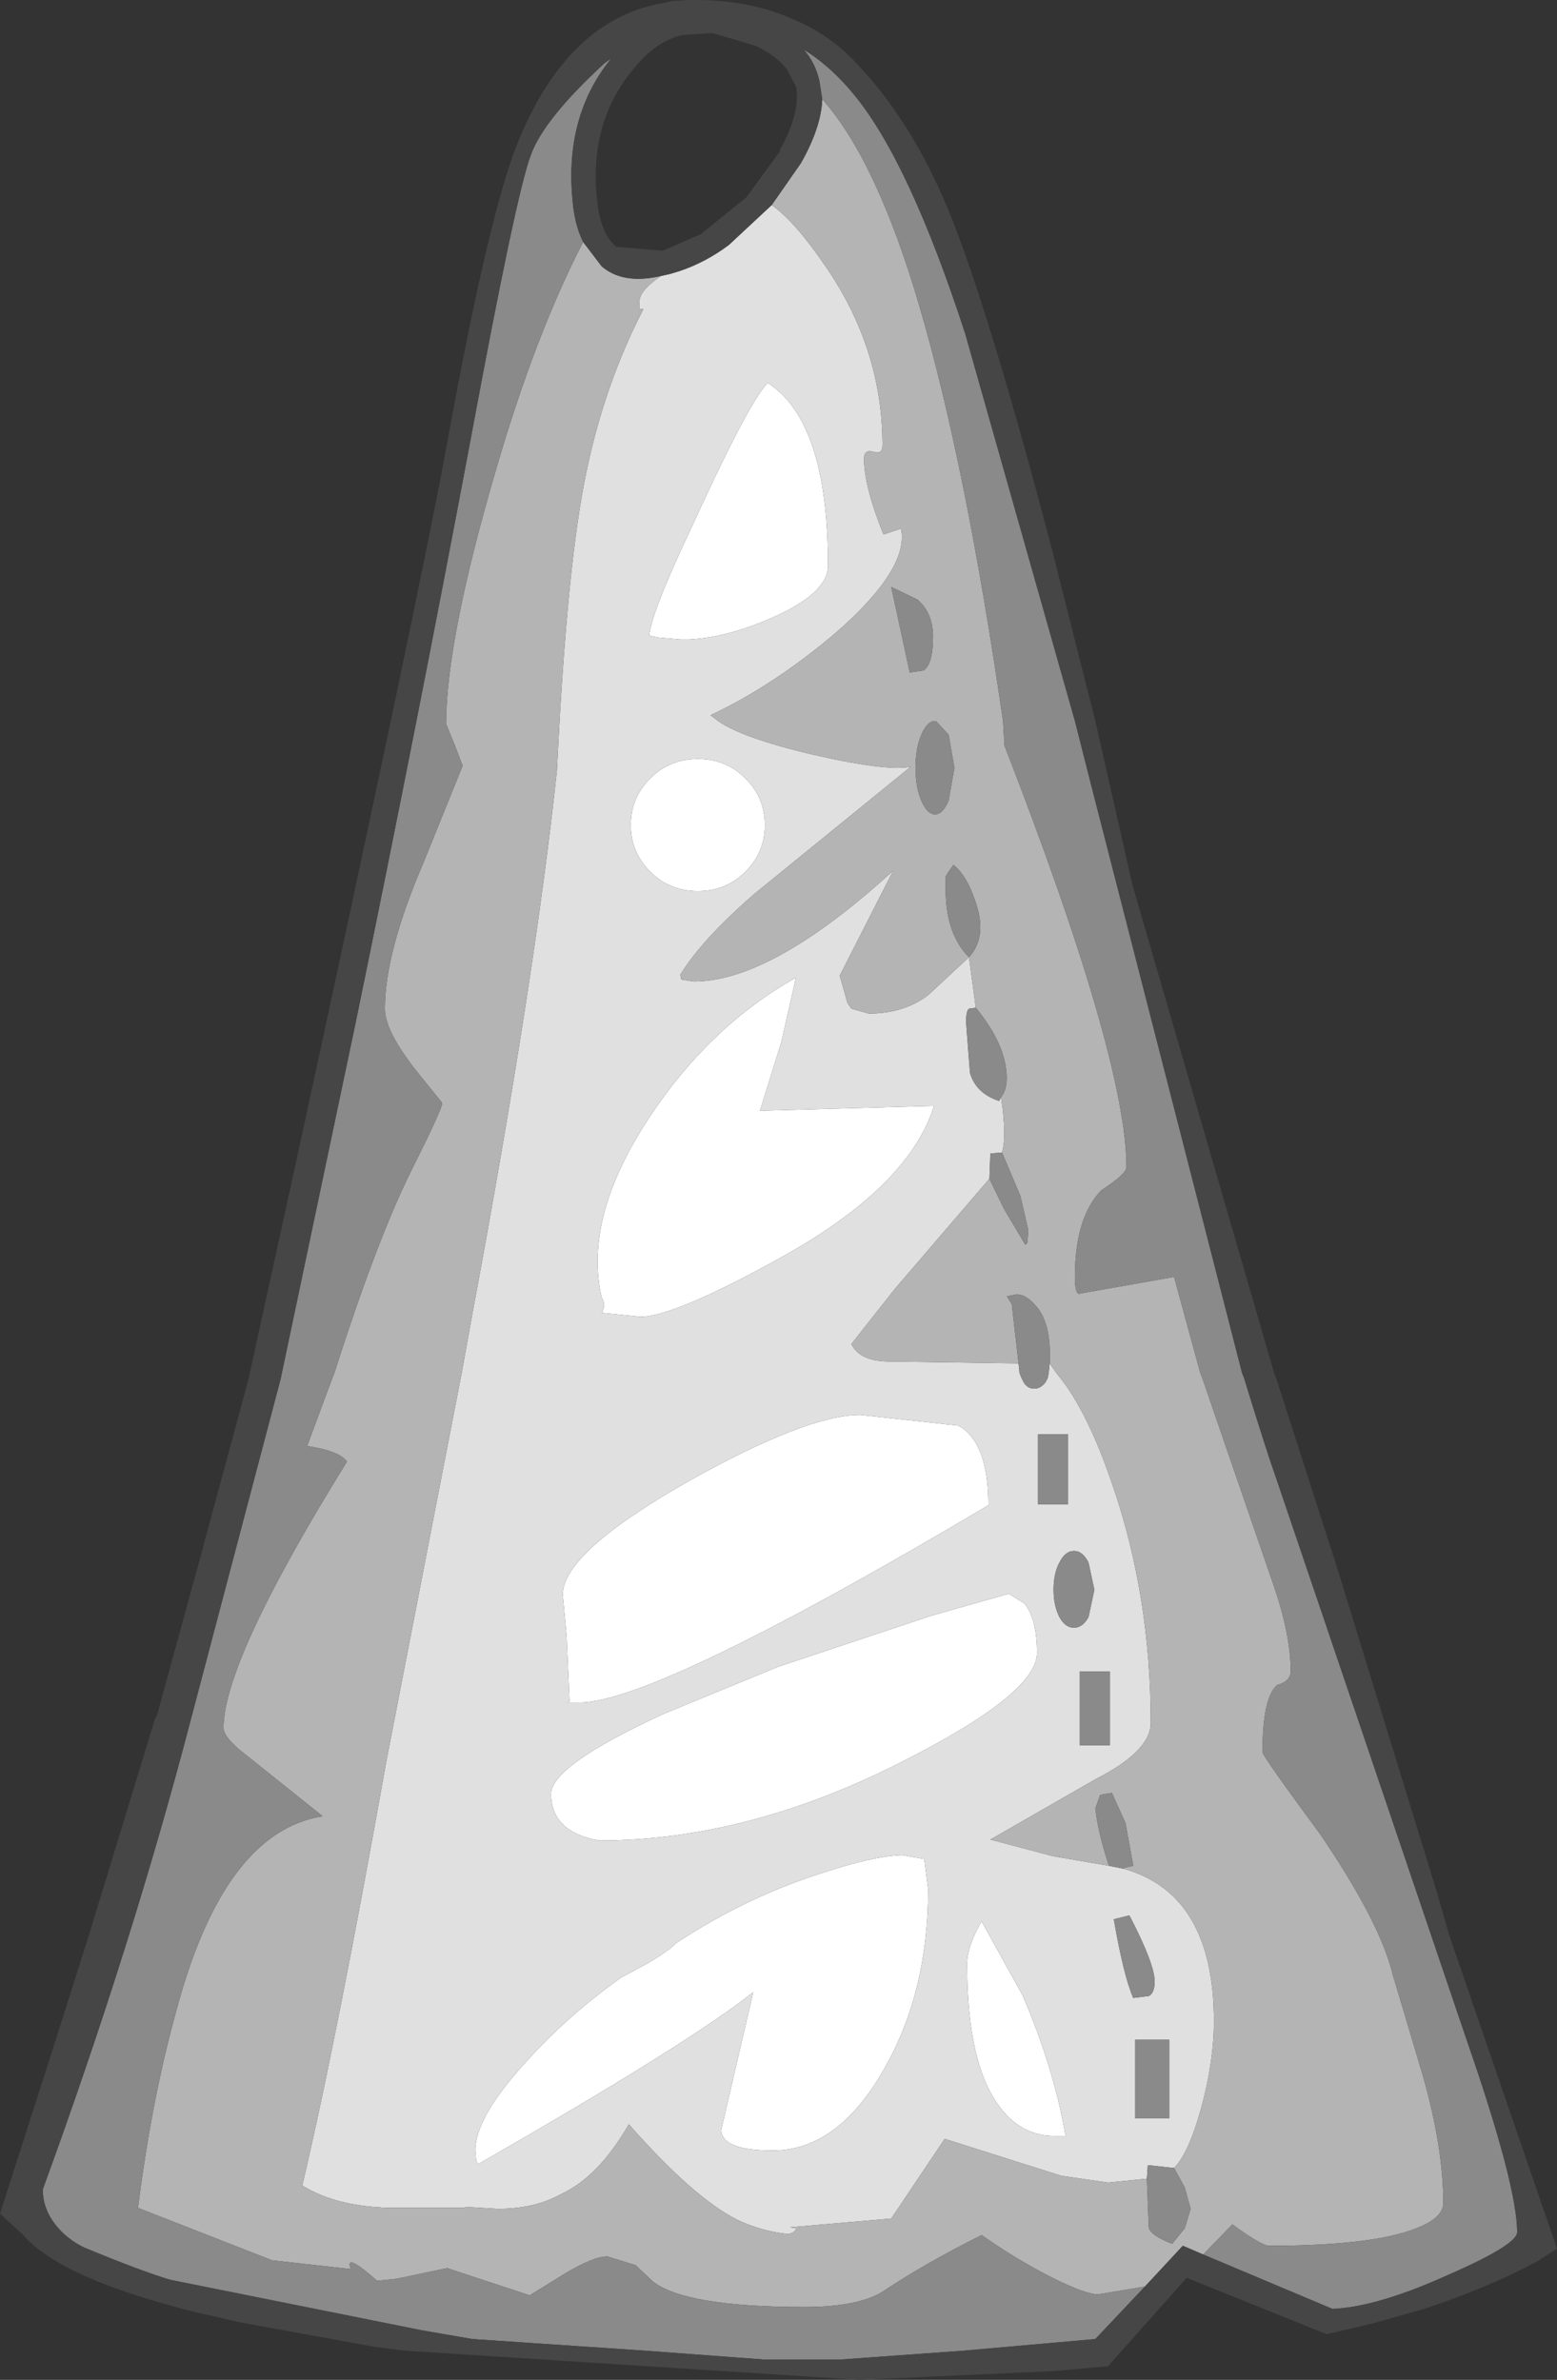 <?xml version="1.0" encoding="UTF-8" standalone="no"?>
<svg xmlns:ffdec="https://www.free-decompiler.com/flash" xmlns:xlink="http://www.w3.org/1999/xlink" ffdec:objectType="shape" height="122.45px" width="80.1px" xmlns="http://www.w3.org/2000/svg">
  <rect width="100%" height="100%" fill="#333333" stroke="none"/>
  <g transform="matrix(1.0, 0.0, 0.0, 1.0, 36.45, 135.85)">
    <path d="M6.15 -106.75 Q6.15 -105.35 3.35 -104.1 1.0 -103.05 -1.0 -102.95 L-1.45 -102.95 -2.6 -103.05 -3.05 -103.15 Q-2.95 -104.3 -1.0 -108.45 L-0.35 -109.85 Q2.15 -115.25 3.05 -116.15 6.15 -114.15 6.15 -106.75 M3.75 -82.25 L2.65 -78.7 11.6 -78.95 Q10.3 -74.75 3.55 -71.05 -1.8 -68.1 -3.5 -68.1 L-5.5 -68.3 Q-5.25 -68.7 -5.5 -69.1 -6.45 -73.2 -3.05 -78.35 0.05 -83.05 4.5 -85.55 L3.75 -82.25 M2.9 -93.4 Q2.9 -92.0 1.9 -91.0 0.9 -90.0 -0.55 -90.0 -2.0 -90.0 -3.0 -91.0 -4.0 -92.0 -4.0 -93.4 -4.0 -94.8 -3.0 -95.8 -2.0 -96.8 -0.55 -96.8 0.9 -96.8 1.9 -95.8 2.9 -94.8 2.9 -93.4 M15.45 -53.85 L16.25 -53.35 Q16.9 -52.55 16.9 -50.8 16.9 -48.7 9.85 -45.15 1.95 -41.15 -5.65 -41.15 -8.1 -41.6 -8.1 -43.55 -8.1 -45.0 -2.35 -47.65 L3.6 -50.1 11.4 -52.7 15.45 -53.85 M7.8 -63.05 L12.85 -62.5 Q14.4 -61.65 14.4 -58.4 -2.7 -48.25 -6.65 -48.25 L-7.25 -48.25 -7.15 -48.3 -7.3 -51.65 -7.5 -53.8 Q-7.5 -55.95 -1.1 -59.6 5.05 -63.05 7.8 -63.05 M11.3 -38.65 Q11.3 -33.25 8.95 -29.25 6.6 -25.2 3.3 -25.2 0.7 -25.2 0.65 -26.25 L2.3 -33.35 Q-0.95 -30.75 -11.85 -24.5 L-11.95 -24.65 -12.0 -25.2 Q-12.0 -26.9 -9.4 -29.75 -7.3 -32.1 -4.5 -34.1 L-3.1 -34.85 Q-1.95 -35.55 -1.7 -35.85 1.85 -38.2 5.75 -39.45 8.45 -40.35 9.95 -40.4 L11.1 -40.2 11.3 -38.65 M16.15 -33.2 Q17.75 -29.5 18.35 -26.05 L18.4 -25.95 17.8 -25.95 Q16.15 -25.95 15.05 -27.35 13.3 -29.55 13.3 -34.8 13.3 -35.7 14.05 -37.0 L14.1 -36.9 16.15 -33.2" fill="#ffffff" fill-rule="evenodd" stroke="none"/>
    <path d="M-2.45 -121.65 L-2.0 -121.75 -1.5 -121.9 Q-0.15 -122.35 1.05 -123.25 L3.25 -125.3 Q4.4 -124.5 5.95 -122.25 8.95 -117.95 8.95 -112.95 8.95 -112.45 8.5 -112.6 8.0 -112.75 8.0 -112.25 8.0 -110.85 9.0 -108.35 L9.9 -108.65 Q10.35 -106.6 6.5 -103.25 3.3 -100.55 0.1 -99.05 L0.5 -98.75 Q1.7 -97.9 5.25 -97.05 9.15 -96.15 10.4 -96.4 L2.35 -89.85 Q-0.35 -87.5 -1.45 -85.7 L-1.4 -85.45 -0.75 -85.35 Q3.25 -85.35 9.5 -91.05 L8.15 -88.4 6.75 -85.65 7.15 -84.25 7.35 -83.95 8.25 -83.7 Q10.05 -83.7 11.3 -84.65 L13.4 -86.6 13.75 -84.0 13.4 -83.95 Q13.25 -83.85 13.25 -83.25 L13.45 -80.65 Q13.75 -79.6 14.95 -79.2 L15.05 -79.4 Q15.35 -77.4 15.1 -76.55 L14.5 -76.5 14.45 -75.2 9.6 -69.55 7.35 -66.7 Q7.75 -65.85 9.15 -65.8 L15.95 -65.7 16.0 -65.2 16.1 -64.95 16.2 -64.75 Q16.4 -64.4 16.75 -64.4 17.1 -64.4 17.35 -64.75 L17.45 -64.95 17.5 -65.2 17.55 -65.7 17.9 -65.2 18.1 -64.95 Q19.55 -63.1 20.8 -59.4 22.75 -53.7 22.75 -47.2 22.75 -45.75 19.9 -44.3 L14.5 -41.2 17.7 -40.35 20.6 -39.85 21.35 -39.7 Q26.0 -38.4 26.0 -31.85 26.0 -29.8 25.35 -27.4 24.7 -25.05 23.95 -24.3 L22.6 -24.45 22.55 -23.75 20.55 -23.55 18.15 -23.9 12.15 -25.8 9.4 -21.7 4.2 -21.25 4.5 -21.2 Q4.5 -21.0 4.1 -20.9 2.7 -21.05 1.45 -21.65 -0.8 -22.8 -4.1 -26.55 -5.65 -23.85 -7.6 -22.95 -8.95 -22.2 -10.85 -22.2 L-12.5 -22.3 -12.55 -22.25 -16.05 -22.25 Q-19.05 -22.25 -20.9 -23.4 -19.1 -31.05 -16.6 -45.1 L-12.75 -64.95 -12.7 -65.2 -12.15 -68.25 Q-8.95 -85.4 -7.8 -96.2 -7.35 -105.45 -6.55 -110.15 -5.65 -115.5 -3.35 -119.95 L-3.55 -119.95 -3.55 -120.35 Q-3.55 -120.9 -2.45 -121.65 M6.15 -106.75 Q6.15 -114.15 3.05 -116.15 2.15 -115.25 -0.35 -109.85 L-1.0 -108.45 Q-2.95 -104.3 -3.05 -103.15 L-2.6 -103.05 -1.45 -102.95 -1.0 -102.95 Q1.0 -103.05 3.35 -104.1 6.15 -105.35 6.15 -106.75 M2.9 -93.4 Q2.9 -94.8 1.9 -95.8 0.9 -96.8 -0.55 -96.8 -2.0 -96.8 -3.0 -95.8 -4.0 -94.8 -4.0 -93.4 -4.0 -92.0 -3.0 -91.0 -2.0 -90.0 -0.55 -90.0 0.9 -90.0 1.9 -91.0 2.9 -92.0 2.9 -93.4 M3.75 -82.25 L4.5 -85.55 Q0.05 -83.05 -3.05 -78.35 -6.45 -73.2 -5.5 -69.1 -5.25 -68.7 -5.5 -68.3 L-3.5 -68.1 Q-1.8 -68.1 3.55 -71.05 10.3 -74.75 11.6 -78.95 L2.65 -78.7 3.75 -82.25 M18.5 -62.05 L16.95 -62.05 16.95 -58.45 18.5 -58.45 18.5 -62.05 M15.45 -53.85 L11.4 -52.7 3.6 -50.1 -2.35 -47.65 Q-8.1 -45.0 -8.1 -43.55 -8.1 -41.6 -5.65 -41.15 1.95 -41.15 9.85 -45.15 16.9 -48.7 16.9 -50.8 16.9 -52.55 16.25 -53.35 L15.45 -53.85 M19.85 -54.05 L19.55 -55.45 Q19.25 -56.05 18.8 -56.05 18.35 -56.05 18.05 -55.45 17.75 -54.9 17.75 -54.05 17.75 -53.25 18.05 -52.65 18.35 -52.1 18.8 -52.1 19.25 -52.1 19.55 -52.65 L19.85 -54.05 M7.8 -63.05 Q5.05 -63.05 -1.1 -59.6 -7.5 -55.95 -7.5 -53.8 L-7.3 -51.65 -7.15 -48.3 -7.25 -48.25 -6.65 -48.25 Q-2.7 -48.25 14.4 -58.4 14.4 -61.65 12.85 -62.5 L7.8 -63.05 M20.65 -49.85 L19.1 -49.85 19.1 -46.05 20.65 -46.05 20.65 -49.85 M23.7 -26.85 L23.7 -30.9 21.95 -30.9 21.95 -26.85 23.7 -26.85 M20.85 -37.1 Q21.35 -34.2 21.85 -33.05 L22.65 -33.15 Q22.95 -33.3 22.95 -33.9 22.95 -34.8 21.65 -37.3 L20.85 -37.1 M11.3 -38.65 L11.1 -40.2 9.95 -40.4 Q8.45 -40.35 5.75 -39.45 1.85 -38.2 -1.7 -35.85 -1.95 -35.55 -3.1 -34.85 L-4.5 -34.1 Q-7.3 -32.1 -9.4 -29.75 -12.0 -26.9 -12.0 -25.2 L-11.95 -24.65 -11.85 -24.5 Q-0.95 -30.75 2.3 -33.35 L0.65 -26.25 Q0.7 -25.2 3.3 -25.2 6.6 -25.2 8.95 -29.25 11.3 -33.25 11.3 -38.65 M16.15 -33.2 L14.1 -36.9 14.05 -37.0 Q13.3 -35.7 13.3 -34.8 13.3 -29.55 15.05 -27.35 16.15 -25.95 17.8 -25.95 L18.4 -25.95 18.35 -26.05 Q17.75 -29.5 16.15 -33.2" fill="#e0e0e0" fill-rule="evenodd" stroke="none"/>
    <path d="M25.45 -19.85 L24.4 -20.3 22.45 -18.2 20.05 -17.8 Q19.4 -17.8 17.7 -18.65 15.9 -19.55 14.05 -20.85 11.05 -19.35 8.9 -17.9 7.6 -17.15 4.95 -17.15 -1.15 -17.15 -2.85 -18.45 L-3.75 -19.3 -5.2 -19.75 Q-5.95 -19.75 -7.5 -18.8 L-9.2 -17.75 -13.45 -19.15 -16.05 -18.6 -17.05 -18.5 Q-18.75 -20.0 -18.4 -19.1 L-22.45 -19.55 -29.35 -22.25 Q-28.65 -27.85 -27.35 -32.5 -24.9 -41.6 -19.85 -42.4 L-23.85 -45.6 Q-24.95 -46.45 -24.95 -46.95 -24.95 -50.4 -18.6 -60.65 -19.0 -61.2 -20.65 -61.45 L-19.35 -64.95 -19.25 -65.2 Q-17.0 -72.25 -15.2 -75.8 -13.7 -78.8 -13.7 -79.1 L-15.15 -80.9 Q-16.65 -82.85 -16.65 -83.95 -16.65 -86.85 -14.65 -91.5 L-12.65 -96.45 -13.05 -97.5 -13.5 -98.6 Q-13.5 -102.95 -10.9 -111.8 -8.9 -118.65 -6.45 -123.4 L-5.5 -122.15 Q-4.4 -121.2 -2.45 -121.65 -3.55 -120.9 -3.55 -120.35 L-3.55 -119.95 -3.35 -119.95 Q-5.65 -115.5 -6.55 -110.15 -7.35 -105.45 -7.8 -96.2 -8.95 -85.4 -12.15 -68.25 L-12.7 -65.2 -12.75 -64.95 -16.6 -45.1 Q-19.1 -31.05 -20.9 -23.4 -19.05 -22.25 -16.05 -22.25 L-12.55 -22.25 -12.5 -22.3 -10.85 -22.2 Q-8.95 -22.2 -7.6 -22.95 -5.65 -23.85 -4.1 -26.55 -0.8 -22.8 1.45 -21.65 2.7 -21.05 4.1 -20.9 4.5 -21.0 4.5 -21.2 L4.2 -21.25 9.4 -21.7 12.15 -25.8 18.15 -23.9 20.55 -23.55 22.55 -23.75 22.65 -21.25 Q22.7 -20.85 23.85 -20.4 L24.5 -21.2 24.8 -22.2 24.5 -23.3 23.95 -24.3 Q24.7 -25.05 25.35 -27.4 26.0 -29.8 26.0 -31.85 26.0 -38.4 21.35 -39.7 L21.4 -39.75 21.85 -39.85 21.45 -42.05 20.75 -43.6 20.15 -43.5 19.9 -42.8 Q20.05 -41.5 20.6 -39.85 L17.7 -40.35 14.5 -41.2 19.9 -44.3 Q22.75 -45.75 22.75 -47.2 22.75 -53.7 20.8 -59.4 19.55 -63.1 18.1 -64.95 L17.9 -65.2 17.55 -65.7 Q17.65 -67.75 16.85 -68.65 16.35 -69.25 15.85 -69.25 L15.35 -69.15 15.6 -68.75 15.95 -65.7 9.15 -65.8 Q7.75 -65.85 7.35 -66.7 L9.6 -69.55 14.45 -75.2 15.2 -73.65 16.3 -71.8 16.4 -71.9 16.45 -72.55 16.05 -74.3 15.1 -76.55 Q15.35 -77.4 15.05 -79.4 15.45 -79.9 15.3 -80.9 15.1 -82.35 13.75 -84.0 L13.4 -86.6 11.3 -84.65 Q10.05 -83.7 8.25 -83.7 L7.35 -83.95 7.15 -84.25 6.75 -85.65 8.15 -88.4 9.5 -91.05 Q3.25 -85.35 -0.75 -85.35 L-1.4 -85.45 -1.45 -85.7 Q-0.35 -87.5 2.35 -89.85 L10.4 -96.4 Q9.15 -96.15 5.25 -97.05 1.7 -97.9 0.5 -98.75 L0.1 -99.05 Q3.3 -100.55 6.5 -103.25 10.35 -106.6 9.9 -108.65 L9.0 -108.35 Q8.0 -110.85 8.0 -112.25 8.0 -112.75 8.5 -112.6 8.95 -112.45 8.95 -112.95 8.95 -117.95 5.95 -122.25 4.4 -124.5 3.25 -125.3 L4.75 -127.45 Q5.8 -129.3 5.85 -130.75 8.65 -127.6 10.85 -120.1 13.25 -111.9 15.15 -98.75 L15.2 -97.85 15.2 -97.55 Q21.5 -81.35 21.5 -75.8 21.5 -75.45 20.2 -74.6 18.85 -73.2 18.85 -70.15 18.85 -69.15 19.15 -69.3 L23.95 -70.15 25.3 -65.2 25.4 -64.95 29.15 -54.05 Q29.95 -51.65 29.95 -49.85 29.95 -49.35 29.25 -49.15 28.5 -48.5 28.5 -45.7 28.5 -45.5 31.45 -41.5 34.55 -36.95 35.2 -34.25 L36.75 -29.05 Q37.8 -25.35 37.8 -22.5 37.8 -21.8 36.65 -21.3 34.45 -20.3 28.85 -20.3 28.45 -20.3 26.95 -21.4 L25.45 -19.85 M10.75 -105.0 L9.4 -105.65 10.35 -101.25 11.05 -101.35 Q11.55 -101.65 11.55 -103.1 11.55 -104.3 10.75 -105.0 M11.7 -98.75 L11.65 -98.75 Q11.25 -98.75 10.95 -98.05 10.65 -97.35 10.65 -96.35 10.65 -95.35 10.95 -94.65 11.25 -93.95 11.65 -93.95 12.05 -93.95 12.35 -94.65 L12.65 -96.35 12.35 -98.05 11.7 -98.75 M13.4 -86.6 Q14.35 -87.65 13.75 -89.4 13.3 -90.8 12.6 -91.35 L12.35 -91.0 12.2 -90.75 12.2 -90.1 Q12.2 -87.8 13.4 -86.6" fill="#b4b4b4" fill-rule="evenodd" stroke="none"/>
    <path d="M5.85 -130.75 L5.7 -131.7 Q5.5 -132.6 4.9 -133.3 6.35 -132.4 7.55 -130.9 10.35 -127.45 13.2 -118.7 L18.85 -98.75 19.7 -95.4 27.45 -65.2 27.55 -64.95 Q28.7 -61.2 29.2 -59.8 L39.0 -30.9 Q41.6 -23.4 41.6 -21.0 41.6 -20.35 38.05 -18.8 34.4 -17.15 32.1 -17.05 L25.45 -19.85 26.95 -21.4 Q28.45 -20.3 28.85 -20.3 34.45 -20.3 36.65 -21.3 37.8 -21.8 37.8 -22.5 37.8 -25.35 36.75 -29.05 L35.2 -34.25 Q34.55 -36.95 31.45 -41.5 28.5 -45.5 28.5 -45.7 28.5 -48.5 29.25 -49.15 29.95 -49.35 29.95 -49.85 29.95 -51.65 29.15 -54.05 L25.4 -64.95 25.3 -65.2 23.95 -70.15 19.15 -69.3 Q18.85 -69.15 18.85 -70.15 18.85 -73.2 20.2 -74.6 21.5 -75.45 21.5 -75.8 21.5 -81.35 15.2 -97.55 L15.2 -97.85 15.15 -98.75 Q13.25 -111.9 10.85 -120.1 8.65 -127.6 5.85 -130.75 M22.45 -18.2 L19.9 -15.5 13.1 -14.9 6.85 -14.45 2.8 -14.45 -3.25 -14.9 -12.15 -15.5 -14.75 -15.95 -27.7 -18.55 Q-29.2 -19.0 -32.1 -20.2 -33.05 -20.65 -33.65 -21.45 -34.25 -22.25 -34.25 -23.2 -29.65 -35.8 -26.6 -47.5 L-22.0 -64.95 -21.95 -65.2 -18.15 -83.25 Q-14.9 -99.05 -12.2 -113.45 -9.9 -125.85 -9.15 -127.85 -8.5 -129.7 -5.35 -132.6 L-5.0 -132.85 Q-7.4 -129.9 -7.0 -125.6 -6.9 -124.3 -6.45 -123.4 -8.9 -118.65 -10.9 -111.8 -13.5 -102.95 -13.5 -98.6 L-13.05 -97.5 -12.65 -96.45 -14.65 -91.5 Q-16.65 -86.85 -16.65 -83.95 -16.65 -82.85 -15.15 -80.9 L-13.7 -79.1 Q-13.7 -78.8 -15.2 -75.8 -17.0 -72.25 -19.25 -65.2 L-19.35 -64.95 -20.65 -61.45 Q-19.0 -61.2 -18.6 -60.65 -24.95 -50.4 -24.95 -46.95 -24.95 -46.45 -23.85 -45.6 L-19.85 -42.4 Q-24.9 -41.6 -27.35 -32.5 -28.65 -27.85 -29.35 -22.25 L-22.45 -19.55 -18.4 -19.1 Q-18.75 -20.0 -17.05 -18.5 L-16.05 -18.6 -13.45 -19.15 -9.2 -17.75 -7.5 -18.8 Q-5.95 -19.75 -5.2 -19.75 L-3.75 -19.3 -2.85 -18.45 Q-1.15 -17.15 4.95 -17.15 7.6 -17.15 8.9 -17.9 11.05 -19.35 14.05 -20.85 15.9 -19.55 17.7 -18.65 19.4 -17.8 20.05 -17.8 L22.45 -18.2 M11.7 -98.75 L12.35 -98.05 12.65 -96.35 12.35 -94.65 Q12.05 -93.95 11.65 -93.95 11.25 -93.95 10.95 -94.65 10.65 -95.35 10.65 -96.35 10.65 -97.35 10.95 -98.05 11.25 -98.75 11.65 -98.75 L11.7 -98.75 M10.75 -105.0 Q11.55 -104.3 11.55 -103.1 11.55 -101.65 11.05 -101.35 L10.35 -101.25 9.4 -105.65 10.75 -105.0 M13.4 -86.6 Q12.2 -87.8 12.2 -90.1 L12.2 -90.75 12.35 -91.0 12.6 -91.35 Q13.3 -90.8 13.75 -89.4 14.35 -87.65 13.4 -86.6 M15.05 -79.4 L14.95 -79.2 Q13.75 -79.6 13.45 -80.65 L13.25 -83.25 Q13.25 -83.85 13.4 -83.95 L13.75 -84.0 Q15.1 -82.35 15.3 -80.9 15.45 -79.9 15.05 -79.4 M15.1 -76.55 L16.05 -74.3 16.45 -72.55 16.4 -71.9 16.3 -71.8 15.2 -73.65 14.45 -75.2 14.5 -76.5 15.1 -76.55 M15.95 -65.7 L15.6 -68.75 15.35 -69.15 15.85 -69.25 Q16.35 -69.25 16.85 -68.65 17.65 -67.75 17.55 -65.7 L17.5 -65.2 17.45 -64.95 17.35 -64.75 Q17.1 -64.4 16.75 -64.4 16.4 -64.4 16.2 -64.75 L16.1 -64.95 16.0 -65.2 15.95 -65.7 M20.6 -39.85 Q20.05 -41.5 19.9 -42.8 L20.15 -43.5 20.75 -43.6 21.45 -42.05 21.85 -39.85 21.4 -39.75 21.35 -39.7 20.6 -39.85 M23.95 -24.3 L24.5 -23.3 24.8 -22.2 24.5 -21.2 23.85 -20.4 Q22.7 -20.85 22.65 -21.25 L22.55 -23.75 22.6 -24.45 23.95 -24.3 M18.5 -62.05 L18.5 -58.45 16.95 -58.45 16.95 -62.05 18.5 -62.05 M19.85 -54.05 L19.55 -52.65 Q19.25 -52.1 18.8 -52.1 18.35 -52.1 18.05 -52.65 17.75 -53.25 17.75 -54.05 17.75 -54.9 18.05 -55.45 18.35 -56.05 18.8 -56.05 19.25 -56.05 19.55 -55.45 L19.85 -54.05 M20.65 -49.85 L20.65 -46.05 19.1 -46.05 19.1 -49.85 20.65 -49.85 M20.85 -37.1 L21.65 -37.3 Q22.95 -34.8 22.95 -33.9 22.95 -33.3 22.65 -33.15 L21.85 -33.05 Q21.35 -34.2 20.85 -37.1 M23.7 -26.85 L21.95 -26.85 21.95 -30.9 23.7 -30.9 23.7 -26.85" fill="#8a8a8a" fill-rule="evenodd" stroke="none"/>
    <path d="M25.45 -19.85 L32.1 -17.05 Q34.4 -17.15 38.05 -18.8 41.6 -20.35 41.6 -21.0 41.6 -23.4 39.0 -30.9 L29.2 -59.8 Q28.7 -61.2 27.55 -64.95 L27.45 -65.2 19.7 -95.4 18.85 -98.75 13.2 -118.7 Q10.35 -127.45 7.55 -130.9 6.35 -132.4 4.9 -133.3 5.5 -132.6 5.7 -131.7 L5.85 -130.75 Q5.8 -129.3 4.75 -127.45 L3.25 -125.3 1.05 -123.25 Q-0.15 -122.35 -1.5 -121.9 L-2.0 -121.75 -2.45 -121.65 Q-4.4 -121.2 -5.5 -122.15 L-6.45 -123.4 Q-6.9 -124.3 -7.0 -125.6 -7.4 -129.9 -5.0 -132.85 L-5.35 -132.6 Q-8.5 -129.7 -9.15 -127.85 -9.9 -125.85 -12.2 -113.45 -14.9 -99.05 -18.15 -83.25 L-21.95 -65.2 -22.0 -64.95 -26.6 -47.5 Q-29.65 -35.8 -34.25 -23.2 -34.25 -22.25 -33.65 -21.45 -33.05 -20.65 -32.1 -20.2 -29.2 -19.0 -27.7 -18.55 L-14.75 -15.95 -12.15 -15.5 -3.25 -14.9 2.8 -14.45 6.85 -14.45 13.1 -14.9 19.9 -15.5 22.45 -18.2 24.4 -20.3 25.45 -19.85 M2.4 -133.5 L0.2 -134.15 -1.35 -134.05 Q-2.6 -133.75 -3.6 -132.6 -6.15 -129.8 -5.75 -125.7 L-5.65 -124.95 Q-5.4 -123.7 -4.75 -123.15 L-2.35 -122.95 -0.4 -123.8 1.95 -125.7 3.7 -128.1 3.65 -128.1 Q4.75 -130.05 4.5 -131.4 L4.05 -132.25 Q3.5 -133.0 2.4 -133.5 M7.7 -132.5 Q10.8 -129.2 12.75 -124.0 14.7 -118.85 17.6 -107.85 L19.9 -98.75 21.8 -90.35 29.1 -65.2 29.2 -64.95 32.35 -55.15 34.7 -47.5 37.5 -38.4 38.1 -36.3 43.65 -20.15 42.55 -19.45 Q40.0 -18.1 36.8 -17.05 L34.15 -16.3 31.8 -15.75 24.6 -18.65 20.55 -14.1 17.75 -13.85 7.75 -13.4 -15.6 -14.9 -17.2 -15.1 -17.45 -15.15 -24.05 -16.35 -26.25 -16.85 Q-33.35 -18.6 -35.3 -20.9 L-36.45 -21.95 -33.9 -29.9 -31.9 -36.2 -28.45 -47.5 -28.4 -47.5 -26.3 -55.15 -23.65 -64.95 -23.6 -65.2 -21.2 -76.15 Q-14.8 -105.6 -13.4 -113.3 -11.3 -124.85 -9.8 -128.55 -7.35 -134.55 -2.8 -135.6 L-1.85 -135.8 -1.0 -135.85 -0.8 -135.85 -0.7 -135.85 Q2.1 -135.85 4.25 -134.9 6.25 -134.1 7.7 -132.5" fill="#464646" fill-rule="evenodd" stroke="none"/>
  </g>
</svg>
